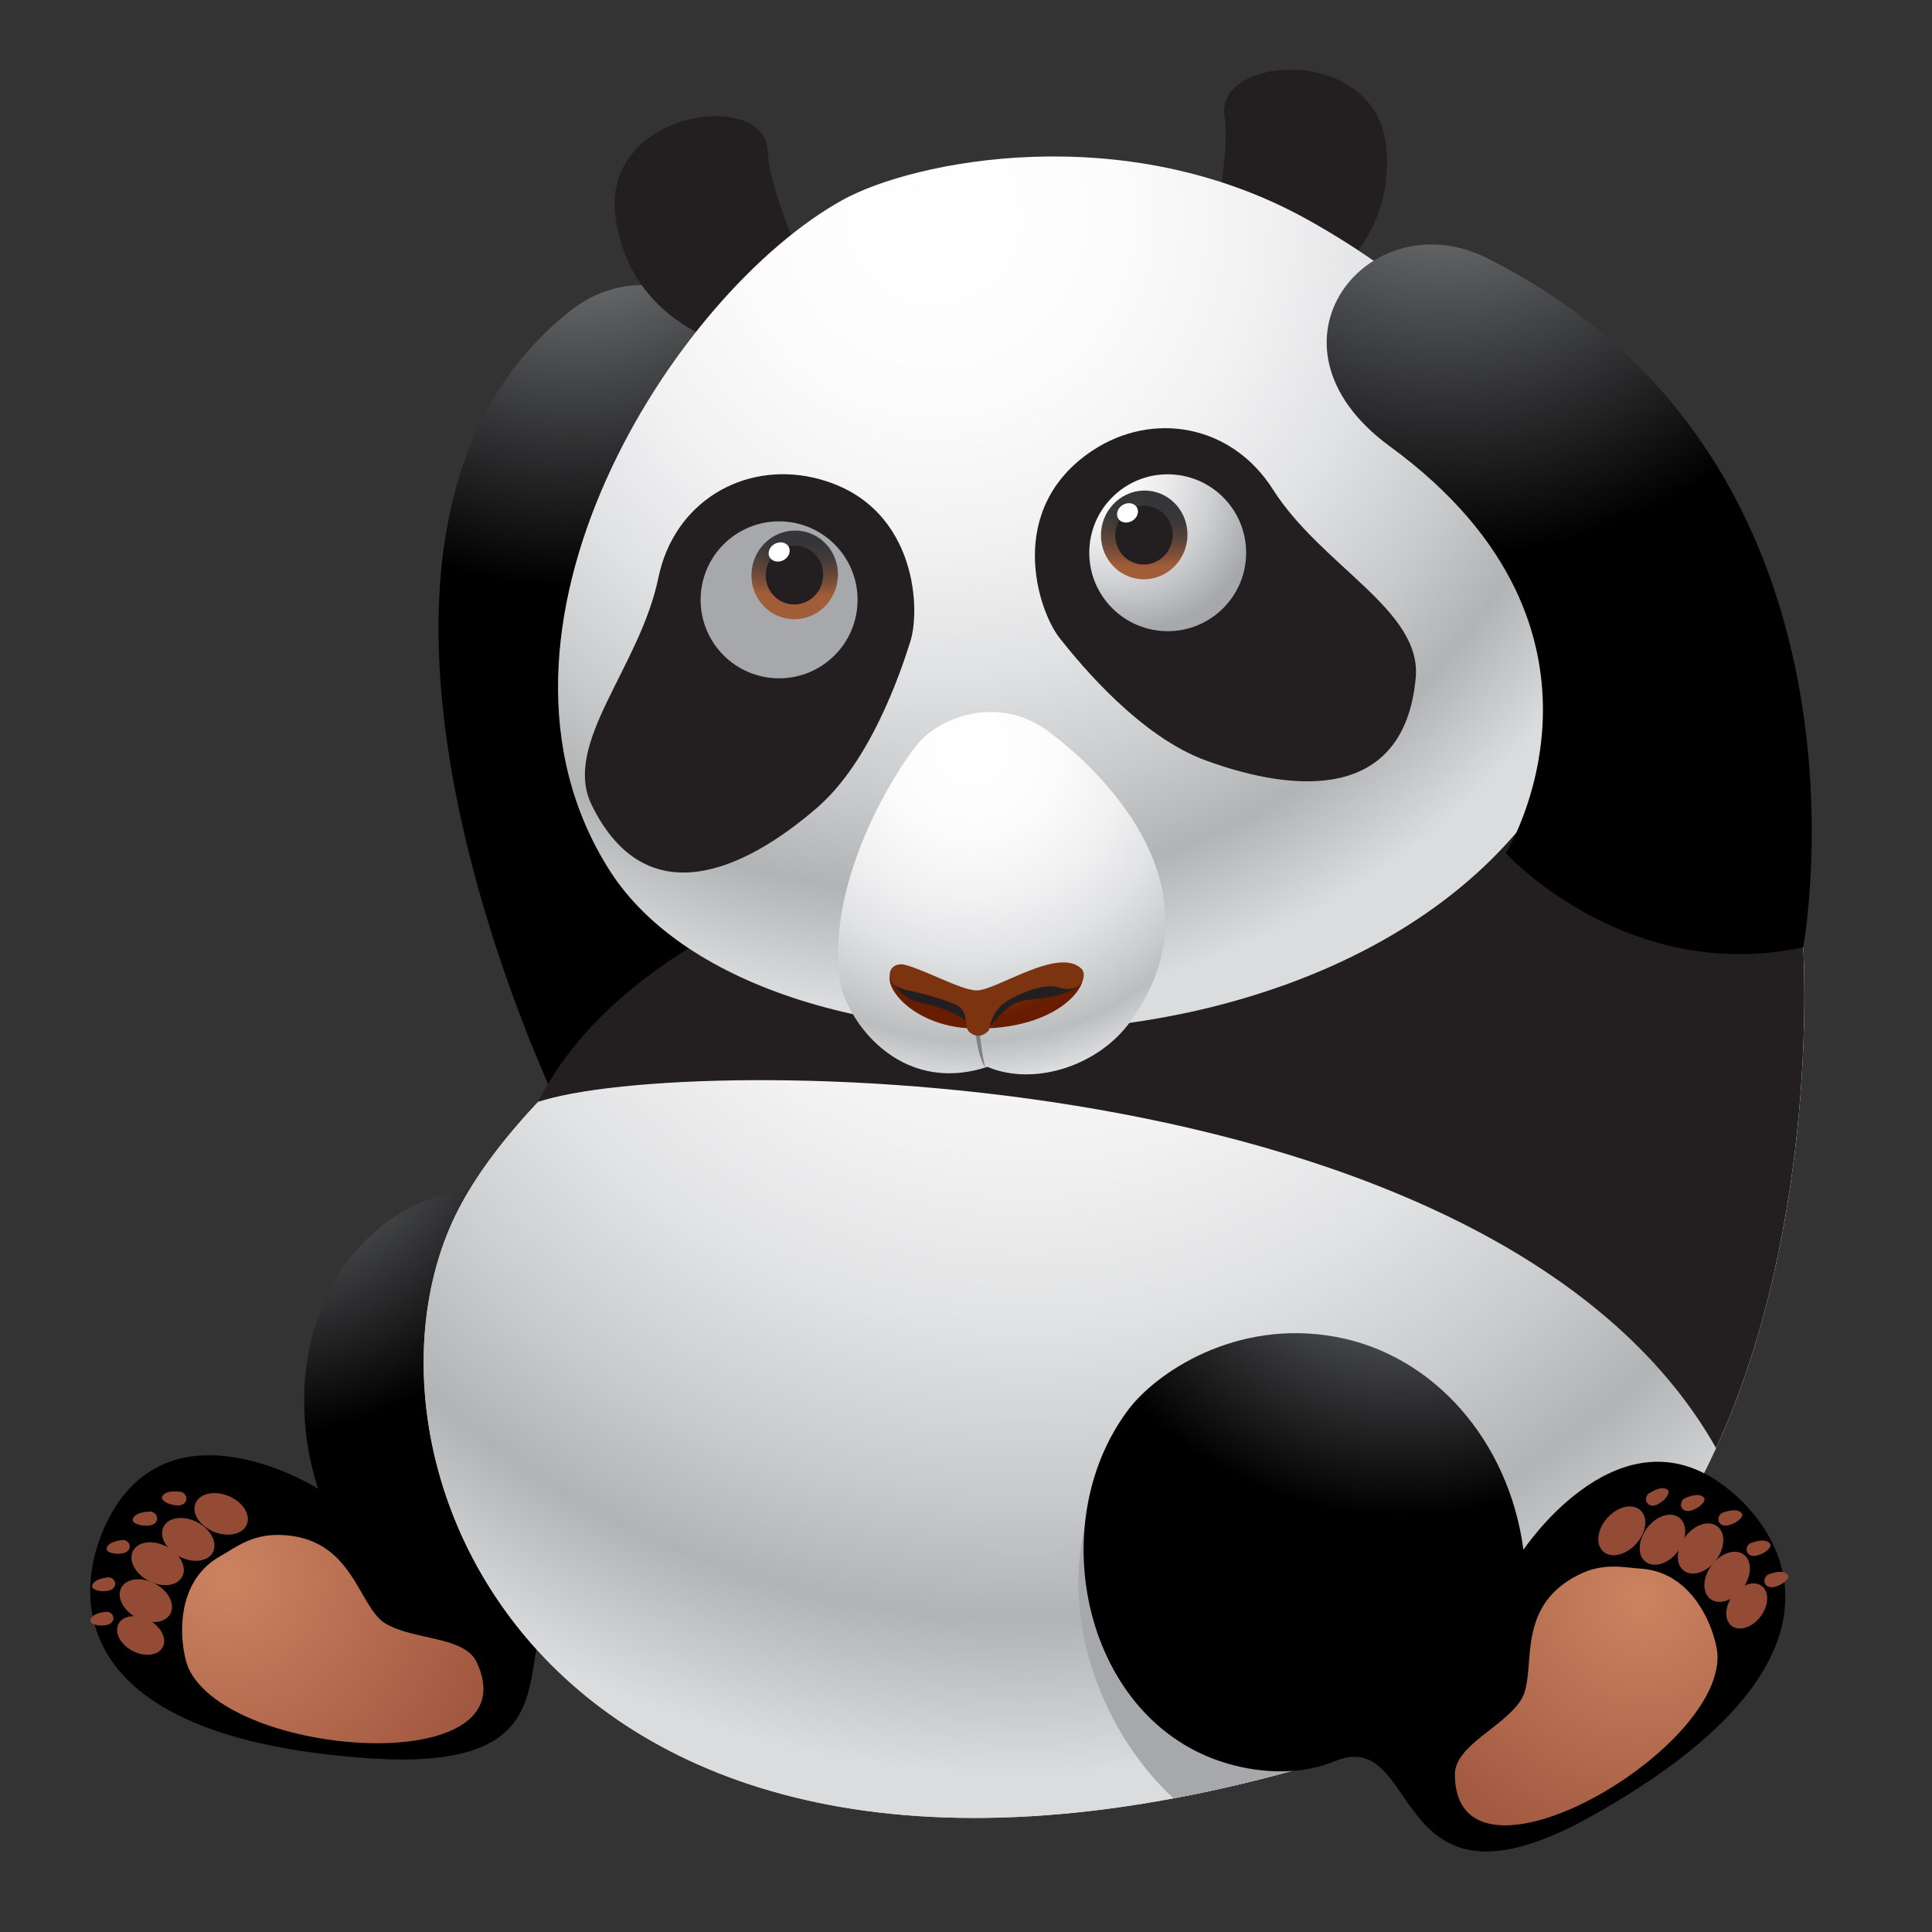 <?xml version="1.0" encoding="utf-8"?>
<!-- Generator: Adobe Illustrator 14.0.0, SVG Export Plug-In . SVG Version: 6.00 Build 43363)  -->
<!DOCTYPE svg PUBLIC "-//W3C//DTD SVG 1.1//EN" "http://www.w3.org/Graphics/SVG/1.1/DTD/svg11.dtd">
<svg version="1.1" id="图层_1" xmlns="http://www.w3.org/2000/svg" xmlns:xlink="http://www.w3.org/1999/xlink" x="0px" y="0px"
	 width="50px" height="50px" viewBox="0 0 50 50" enable-background="new 0 0 50 50" xml:space="preserve">
<rect x="0" y="0" width="50" height="50" fill="#333333" stroke="none"/>
<g>
	
		<radialGradient id="SVGID_1_" cx="-11.363" cy="76.39" r="7.482" gradientTransform="matrix(1.273 0 0 1.273 20.954 -69.602)" gradientUnits="userSpaceOnUse">
		<stop  offset="0" style="stop-color:#929497"/>
		<stop  offset="1" style="stop-color:#000000"/>
	</radialGradient>
	<path fill="url(#SVGID_1_)" d="M15.902,30.857c0,0-3.536-0.76-5.653,0.605c-2.162,1.393-2.891,4.355-2.019,7.064
		c0,0-3.512-2.221-5.237,0.459c-1.001,1.559-2.061,5.955,6.615,6.523c6.104,0.4,2.938-3.607,5.399-4.143
		c2.46-0.533,2.526-1.143,2.526-1.143L15.902,30.857z"/>
	
		<radialGradient id="SVGID_2_" cx="30.768" cy="70.797" r="9.662" gradientTransform="matrix(-1.143 0.27 0.27 1.143 30.98 -85.366)" gradientUnits="userSpaceOnUse">
		<stop  offset="0" style="stop-color:#929497"/>
		<stop  offset="1" style="stop-color:#000000"/>
	</radialGradient>
	<path fill="url(#SVGID_2_)" d="M14.529,28.803c0,0-7.303-14.802,0.224-20.754c2.475-1.957,5.981,0.699,3.293,3.84
		c-4.865,5.685,1.937,13.896,1.937,13.896S16.544,30.66,14.529,28.803z"/>
	
		<radialGradient id="SVGID_3_" cx="4.392" cy="69.2" r="21.549" gradientTransform="matrix(1.273 0 0 1.273 20.954 -69.602)" gradientUnits="userSpaceOnUse">
		<stop  offset="0" style="stop-color:#FFFFFF"/>
		<stop  offset="0.229" style="stop-color:#FCFCFC"/>
		<stop  offset="0.411" style="stop-color:#F2F2F3"/>
		<stop  offset="0.576" style="stop-color:#E1E2E3"/>
		<stop  offset="0.73" style="stop-color:#CACBCD"/>
		<stop  offset="0.854" style="stop-color:#B1B3B5"/>
		<stop  offset="1" style="stop-color:#DBDCDD"/>
	</radialGradient>
	<path fill="url(#SVGID_3_)" d="M20.47,23.251c0,0-6.915,4.286-8.765,8.377c-3.151,6.963,3.453,21.02,25.366,13.037
		c10.667-3.885,9.596-20.148,9.596-20.148L31.716,13.496L20.47,23.251z"/>
	
		<radialGradient id="SVGID_4_" cx="4.392" cy="69.2" r="21.549" gradientTransform="matrix(1.273 0 0 1.273 20.954 -69.602)" gradientUnits="userSpaceOnUse">
		<stop  offset="0" style="stop-color:#FFFFFF"/>
		<stop  offset="0.229" style="stop-color:#FCFCFC"/>
		<stop  offset="0.411" style="stop-color:#F2F2F3"/>
		<stop  offset="0.576" style="stop-color:#E1E2E3"/>
		<stop  offset="0.73" style="stop-color:#CACBCD"/>
		<stop  offset="0.854" style="stop-color:#B1B3B5"/>
		<stop  offset="1" style="stop-color:#DBDCDD"/>
	</radialGradient>
	<path fill="url(#SVGID_4_)" d="M20.47,23.251c0,0-6.915,4.286-8.765,8.377c-3.151,6.963,3.453,21.02,25.366,13.037
		c10.667-3.885,9.596-20.148,9.596-20.148L31.716,13.496L20.47,23.251z"/>
	<path fill="#231F20" d="M37.246,17.573l-11.063,0.723l-5.713,4.956c0,0-4.674,1.56-6.542,5.264
		c3.814-1.271,24.753-1.172,30.483,8.959c2.718-5.922,2.255-12.957,2.255-12.957L37.246,17.573z"/>
	<path fill="#A6A8AB" d="M36.271,43.303c0.648-7.037-4.656-6.75-4.656-6.75s-2.657-0.305-3.477,2.703
		c-0.766,2.809,0.51,5.699,2.234,7.285c1.959-0.365,4.085-0.943,6.377-1.762C36.403,44.467,36.163,44.059,36.271,43.303z"/>
	<path fill="#231F20" d="M31.244,6.604c0,0,0.628-2.536,0.447-3.583c-0.28-1.623,4.029-1.903,4.197,0.896
		c0.168,2.798-2.238,3.861-2.91,4.252C32.307,8.563,31.244,6.604,31.244,6.604z"/>
	<path fill="#231F20" d="M21.015,7.345c0,0-1.116-2.362-1.146-3.424c-0.044-1.646-4.325-1.072-3.938,1.705
		c0.386,2.777,2.955,3.345,3.691,3.597C20.358,9.475,21.015,7.345,21.015,7.345z"/>
	
		<radialGradient id="SVGID_5_" cx="2.526" cy="59.074" r="16.116" gradientTransform="matrix(1.273 0 0 1.273 20.954 -69.602)" gradientUnits="userSpaceOnUse">
		<stop  offset="0" style="stop-color:#FFFFFF"/>
		<stop  offset="0.229" style="stop-color:#FCFCFC"/>
		<stop  offset="0.411" style="stop-color:#F2F2F3"/>
		<stop  offset="0.576" style="stop-color:#E1E2E3"/>
		<stop  offset="0.73" style="stop-color:#CACBCD"/>
		<stop  offset="0.854" style="stop-color:#B1B3B5"/>
		<stop  offset="1" style="stop-color:#DBDCDD"/>
	</radialGradient>
	<path fill="url(#SVGID_5_)" d="M21.819,5.168c1.819-1.002,7.262-2.124,12.001,0.505c5.662,3.142,9.233,8.565,6.964,13.481
		c-4.229,9.162-21.076,9.556-25.01,3.368C11.839,16.333,17.451,7.573,21.819,5.168z"/>
	<path fill="#231F20" d="M27.426,16.517c-0.578-0.732-1.419-3.354,0.848-4.857c1.542-1.021,3.586-0.693,4.666,1.002
		c1.272,2.002,3.861,3.123,3.699,4.88c-0.294,3.19-3.093,2.994-5.435,2.138C29.522,19.064,28.004,17.25,27.426,16.517z"/>
	
		<radialGradient id="SVGID_6_" cx="2.648" cy="75.554" r="3.833" fx="-0.157" fy="72.942" gradientTransform="matrix(0.841 0 0 0.841 27.076 -50.48)" gradientUnits="userSpaceOnUse">
		<stop  offset="0.303" style="stop-color:#FFFFFF"/>
		<stop  offset="0.432" style="stop-color:#FAFAFA"/>
		<stop  offset="0.595" style="stop-color:#EAEAEB"/>
		<stop  offset="0.777" style="stop-color:#D0D1D3"/>
		<stop  offset="0.971" style="stop-color:#ACAEB1"/>
		<stop  offset="1" style="stop-color:#A6A8AB"/>
	</radialGradient>
	<circle fill="url(#SVGID_6_)" cx="30.22" cy="14.305" r="2.03"/>
	
		<radialGradient id="SVGID_7_" cx="0.218" cy="64.083" r="8.613" gradientTransform="matrix(1.03 0 0 1.03 24.923 -46.621)" gradientUnits="userSpaceOnUse">
		<stop  offset="0" style="stop-color:#FFFFFF"/>
		<stop  offset="0.242" style="stop-color:#FCFCFC"/>
		<stop  offset="0.434" style="stop-color:#F2F2F3"/>
		<stop  offset="0.609" style="stop-color:#E1E2E3"/>
		<stop  offset="0.772" style="stop-color:#CACBCD"/>
		<stop  offset="0.854" style="stop-color:#BBBDBF"/>
		<stop  offset="1" style="stop-color:#E6E7E8"/>
	</radialGradient>
	<path fill="url(#SVGID_7_)" d="M23.757,19.244c-0.579,0.696-2.36,3.509-2.028,6.084c0.134,1.03,1.523,3.038,3.826,2.282
		c1.177,0.504,2.859,0,3.706-1.182c2.813-3.917-1.823-7.299-2.259-7.589C25.785,18.027,24.337,18.549,23.757,19.244z"/>
	<path fill="#808184" d="M25.228,26.506c0,0,0.027,0.725,0.269,1.127c0,0-0.215-0.965-0.107-1.207S25.228,26.506,25.228,26.506z"/>
	
		<radialGradient id="SVGID_8_" cx="3.822" cy="69.758" r="1.52" gradientTransform="matrix(1.273 0 0 1.273 20.867 -64.43)" gradientUnits="userSpaceOnUse">
		<stop  offset="0" style="stop-color:#A15C38"/>
		<stop  offset="1" style="stop-color:#681D00"/>
	</radialGradient>
	<path fill="url(#SVGID_8_)" d="M23.09,25.145c0.261-0.241,1.558,0.639,2.241,0.618c0.874-0.023,2.038-0.841,2.577-0.668
		c0.436,0.138-0.256,1.51-2.579,1.526C23.606,26.635,22.764,25.447,23.09,25.145z"/>
	<path fill="#231F20" d="M23.092,25.255c0,0,0.013,0.551,0.827,0.722c0.66,0.138,1.052,0.382,1.207,0.566
		c0.154,0.184,0.103-0.461,0.103-0.461l-0.821-0.613L23.092,25.255z"/>
	<path fill="#231F20" d="M25.403,26.561c0,0-0.001,0.035,0.012,0.037c0.36,0.049,0.465-0.647,1.198-0.721
		c1.293-0.13,1.59-0.438,1.137-0.758c-0.242-0.17-1.802,0.751-1.802,0.751"/>
	
		<radialGradient id="SVGID_9_" cx="-3926.952" cy="-3873.239" r="9.289" gradientTransform="matrix(0.254 0.065 -0.065 0.254 770.923 1262.147)" gradientUnits="userSpaceOnUse">
		<stop  offset="0" style="stop-color:#A15C38"/>
		<stop  offset="1" style="stop-color:#7B340F"/>
	</radialGradient>
	<path fill="url(#SVGID_9_)" d="M23.557,25.644c-0.175-0.031-0.44-0.122-0.5-0.271c-0.115-0.287,0.109-0.475,0.378-0.4
		c0.541,0.146,1.406,0.634,1.821,0.659c0.5,0.029,2.142-1.155,2.738-0.555c0.146,0.146,0.015,0.676-0.623,0.469
		c-0.371-0.119-1.158,0.229-1.42,0.442c-0.318,0.261-0.353,0.671-0.353,0.671s-0.231,0.293-0.513,0.049
		c-0.153-0.135,0.007-0.496-0.309-0.686C24.581,25.908,23.862,25.702,23.557,25.644z"/>
	
		<radialGradient id="SVGID_10_" cx="18.205" cy="68.269" r="9.662" gradientTransform="matrix(1.273 0 0 1.273 14.185 -84.788)" gradientUnits="userSpaceOnUse">
		<stop  offset="0" style="stop-color:#929497"/>
		<stop  offset="1" style="stop-color:#000000"/>
	</radialGradient>
	<path fill="url(#SVGID_10_)" d="M46.667,24.518c0,0,2.337-12.563-8.178-17.836c-3.058-1.532-6.136,2.225-2.519,4.87
		c6.548,4.787,3.002,10.532,3.002,10.532S42.09,25.493,46.667,24.518z"/>
	
		<radialGradient id="SVGID_11_" cx="-7676.799" cy="-7625.215" r="2.002" gradientTransform="matrix(0.353 -0.275 0.275 0.353 4810.685 616.406)" gradientUnits="userSpaceOnUse">
		<stop  offset="0" style="stop-color:#CB8361"/>
		<stop  offset="1" style="stop-color:#944B36"/>
	</radialGradient>
	<path fill="url(#SVGID_11_)" d="M4.411,41.76c0.128-0.244-0.053-0.594-0.404-0.777c-0.352-0.186-0.741-0.135-0.869,0.109
		c-0.128,0.246,0.053,0.594,0.404,0.777C3.894,42.053,4.282,42.006,4.411,41.76z"/>
	
		<radialGradient id="SVGID_12_" cx="-7656.453" cy="-7631.461" r="2.002" gradientTransform="matrix(0.317 -0.248 0.248 0.317 4325.045 566.26)" gradientUnits="userSpaceOnUse">
		<stop  offset="0" style="stop-color:#CB8361"/>
		<stop  offset="1" style="stop-color:#944B36"/>
	</radialGradient>
	<path fill="url(#SVGID_12_)" d="M4.213,42.625c0.116-0.219-0.047-0.533-0.364-0.699s-0.667-0.121-0.782,0.1
		s0.048,0.533,0.364,0.699S4.098,42.848,4.213,42.625z"/>
	
		<radialGradient id="SVGID_13_" cx="-7681.01" cy="-7622.345" r="2.002" gradientTransform="matrix(0.353 -0.275 0.275 0.353 4811.686 613.277)" gradientUnits="userSpaceOnUse">
		<stop  offset="0" style="stop-color:#CB8361"/>
		<stop  offset="1" style="stop-color:#944B36"/>
	</radialGradient>
	<path fill="url(#SVGID_13_)" d="M4.717,40.803c0.128-0.244-0.053-0.594-0.405-0.777c-0.352-0.184-0.74-0.135-0.869,0.109
		c-0.128,0.246,0.053,0.594,0.404,0.777C4.2,41.096,4.588,41.049,4.717,40.803z"/>
	
		<radialGradient id="SVGID_14_" cx="-7686.145" cy="-7622.306" r="2.002" gradientTransform="matrix(0.353 -0.275 0.275 0.353 4814.28 611.219)" gradientUnits="userSpaceOnUse">
		<stop  offset="0" style="stop-color:#CB8361"/>
		<stop  offset="1" style="stop-color:#944B36"/>
	</radialGradient>
	<path fill="url(#SVGID_14_)" d="M5.51,40.172c0.128-0.244-0.053-0.594-0.405-0.777c-0.352-0.184-0.741-0.133-0.869,0.111
		c-0.128,0.246,0.053,0.592,0.405,0.777C4.993,40.467,5.382,40.418,5.51,40.172z"/>
	
		<radialGradient id="SVGID_15_" cx="-7690.197" cy="-7609.921" r="2.002" gradientTransform="matrix(0.326 -0.306 0.306 0.326 4844.519 168.902)" gradientUnits="userSpaceOnUse">
		<stop  offset="0" style="stop-color:#CB8361"/>
		<stop  offset="1" style="stop-color:#944B36"/>
	</radialGradient>
	<path fill="url(#SVGID_15_)" d="M6.388,39.453c0.105-0.256-0.106-0.586-0.473-0.736c-0.367-0.152-0.75-0.068-0.855,0.188
		c-0.106,0.256,0.105,0.586,0.473,0.738C5.899,39.793,6.283,39.709,6.388,39.453z"/>
	
		<radialGradient id="SVGID_16_" cx="-7689.328" cy="-7616.977" r="1.19" gradientTransform="matrix(0.341 -0.29 0.29 0.341 4834.47 407.046)" gradientUnits="userSpaceOnUse">
		<stop  offset="0" style="stop-color:#FBBC85"/>
		<stop  offset="1" style="stop-color:#944B36"/>
	</radialGradient>
	<path fill="url(#SVGID_16_)" d="M4.704,38.613c0,0-0.407-0.08-0.507,0.117c-0.05,0.098,0.175,0.232,0.419,0.229
		C4.858,38.953,4.891,38.701,4.704,38.613z"/>
	
		<radialGradient id="SVGID_17_" cx="-7684.704" cy="-7593.899" r="1.191" gradientTransform="matrix(0.292 -0.339 0.339 0.292 4823.293 -345.298)" gradientUnits="userSpaceOnUse">
		<stop  offset="0" style="stop-color:#FBBC85"/>
		<stop  offset="1" style="stop-color:#944B36"/>
	</radialGradient>
	<path fill="url(#SVGID_17_)" d="M3.919,39.121c0,0-0.414-0.018-0.483,0.193c-0.034,0.105,0.209,0.203,0.449,0.162
		S4.118,39.18,3.919,39.121z"/>
	
		<radialGradient id="SVGID_18_" cx="-11.841" cy="86.743" r="7.294" gradientTransform="matrix(1.273 0 0 1.273 20.954 -69.602)" gradientUnits="userSpaceOnUse">
		<stop  offset="0" style="stop-color:#CB8361"/>
		<stop  offset="1" style="stop-color:#944B36"/>
	</radialGradient>
	<path fill="url(#SVGID_18_)" d="M4.877,43.168C4.693,42.758,4.399,41,5.705,40.271c0.384-0.213,0.792-0.563,1.529-0.547
		c1.918,0.043,2.022,1.861,2.743,2.293c0.72,0.434,2.036,0.322,2.356,0.994C13.79,46.063,5.935,45.51,4.877,43.168z"/>
	
		<radialGradient id="SVGID_19_" cx="-31.872" cy="65.416" r="7.482" gradientTransform="matrix(-1.15 0.548 0.548 1.15 -36.23 -28.045)" gradientUnits="userSpaceOnUse">
		<stop  offset="0" style="stop-color:#929497"/>
		<stop  offset="1" style="stop-color:#000000"/>
	</radialGradient>
	<path fill="url(#SVGID_19_)" d="M29.203,36.48c0.706-0.938,2.763-2.359,5.364-1.883c2.531,0.463,4.483,2.688,4.86,5.512
		c0,0,2.303-3.48,4.925-1.84c1.569,0.982,4.422,4.49-3.166,8.734c-5.339,2.986-4.333-2.389-6.656-1.418
		c-0.801,0.334-1.818,0.334-2.772,0.053C28.08,44.563,26.947,39.477,29.203,36.48z"/>
	
		<radialGradient id="SVGID_20_" cx="-7703.297" cy="-7684.896" r="2.003" gradientTransform="matrix(-0.437 -0.097 -0.097 0.437 -4065.809 2650.613)" gradientUnits="userSpaceOnUse">
		<stop  offset="0" style="stop-color:#CB8361"/>
		<stop  offset="1" style="stop-color:#944B36"/>
	</radialGradient>
	<path fill="url(#SVGID_20_)" d="M44.267,41.383c-0.222-0.166-0.207-0.561,0.031-0.877c0.238-0.318,0.61-0.439,0.832-0.273
		c0.221,0.166,0.207,0.559-0.031,0.877C44.86,41.426,44.487,41.549,44.267,41.383z"/>
	
		<radialGradient id="SVGID_21_" cx="-7685.834" cy="-7697.814" r="2.002" gradientTransform="matrix(-0.393 -0.087 -0.087 0.393 -3648.459 2396.892)" gradientUnits="userSpaceOnUse">
		<stop  offset="0" style="stop-color:#CB8361"/>
		<stop  offset="1" style="stop-color:#944B36"/>
	</radialGradient>
	<path fill="url(#SVGID_21_)" d="M44.817,42.08c-0.199-0.15-0.187-0.502,0.028-0.789c0.215-0.285,0.549-0.396,0.748-0.246
		s0.187,0.502-0.027,0.787C45.352,42.119,45.016,42.229,44.817,42.08z"/>
	
		<radialGradient id="SVGID_22_" cx="-7707.509" cy="-7682.029" r="2.002" gradientTransform="matrix(-0.437 -0.097 -0.097 0.437 -4068.059 2648.218)" gradientUnits="userSpaceOnUse">
		<stop  offset="0" style="stop-color:#CB8361"/>
		<stop  offset="1" style="stop-color:#944B36"/>
	</radialGradient>
	<path fill="url(#SVGID_22_)" d="M43.579,40.65c-0.221-0.166-0.207-0.559,0.031-0.875c0.238-0.318,0.61-0.441,0.832-0.275
		c0.221,0.168,0.207,0.559-0.031,0.875C44.173,40.693,43.8,40.816,43.579,40.65z"/>
	
		<radialGradient id="SVGID_23_" cx="-7712.643" cy="-7681.987" r="2.001" gradientTransform="matrix(-0.437 -0.097 -0.097 0.437 -4071.284 2647.476)" gradientUnits="userSpaceOnUse">
		<stop  offset="0" style="stop-color:#CB8361"/>
		<stop  offset="1" style="stop-color:#944B36"/>
	</radialGradient>
	<path fill="url(#SVGID_23_)" d="M42.592,40.422c-0.222-0.166-0.207-0.557,0.031-0.875c0.238-0.316,0.611-0.439,0.833-0.273
		c0.221,0.166,0.206,0.559-0.033,0.875C43.186,40.467,42.813,40.588,42.592,40.422z"/>
	
		<radialGradient id="SVGID_24_" cx="-7711.147" cy="-7671.713" r="2.003" gradientTransform="matrix(-0.426 -0.136 -0.136 0.426 -4288.108 2260.889)" gradientUnits="userSpaceOnUse">
		<stop  offset="0" style="stop-color:#CB8361"/>
		<stop  offset="1" style="stop-color:#944B36"/>
	</radialGradient>
	<path fill="url(#SVGID_24_)" d="M41.49,40.152c-0.205-0.186-0.156-0.576,0.11-0.871c0.266-0.295,0.648-0.383,0.853-0.197
		c0.206,0.186,0.156,0.574-0.109,0.869S41.695,40.338,41.49,40.152z"/>
	
		<radialGradient id="SVGID_25_" cx="-7713.251" cy="-7677.648" r="1.189" gradientTransform="matrix(-0.432 -0.115 -0.115 0.432 -4176.539 2471.416)" gradientUnits="userSpaceOnUse">
		<stop  offset="0" style="stop-color:#FBBC85"/>
		<stop  offset="1" style="stop-color:#944B36"/>
	</radialGradient>
	<path fill="url(#SVGID_25_)" d="M42.649,38.668c0,0,0.332-0.248,0.509-0.111c0.086,0.064-0.059,0.285-0.28,0.385
		C42.657,39.041,42.519,38.828,42.649,38.668z"/>
	
		<radialGradient id="SVGID_26_" cx="-7698.925" cy="-7657.566" r="1.19" gradientTransform="matrix(-0.41 -0.18 -0.18 0.41 -4489.289 1788.003)" gradientUnits="userSpaceOnUse">
		<stop  offset="0" style="stop-color:#FBBC85"/>
		<stop  offset="1" style="stop-color:#944B36"/>
	</radialGradient>
	<path fill="url(#SVGID_26_)" d="M43.576,38.789c0,0,0.365-0.195,0.52-0.033c0.075,0.08-0.102,0.273-0.336,0.338
		C43.524,39.16,43.422,38.928,43.576,38.789z"/>
	
		<radialGradient id="SVGID_27_" cx="-7690.673" cy="-7648.144" r="1.19" gradientTransform="matrix(-0.397 -0.207 -0.207 0.397 -4589.794 1480.477)" gradientUnits="userSpaceOnUse">
		<stop  offset="0" style="stop-color:#FBBC85"/>
		<stop  offset="1" style="stop-color:#944B36"/>
	</radialGradient>
	<path fill="url(#SVGID_27_)" d="M44.554,39.16c0,0,0.379-0.168,0.521,0.002c0.07,0.084-0.119,0.266-0.358,0.314
		C44.479,39.527,44.392,39.287,44.554,39.16z"/>
	
		<radialGradient id="SVGID_28_" cx="-7685.543" cy="-7649.956" r="1.191" gradientTransform="matrix(-0.397 -0.207 -0.207 0.397 -4587.402 1483.042)" gradientUnits="userSpaceOnUse">
		<stop  offset="0" style="stop-color:#FBBC85"/>
		<stop  offset="1" style="stop-color:#944B36"/>
	</radialGradient>
	<path fill="url(#SVGID_28_)" d="M45.285,39.945c0,0,0.379-0.17,0.521,0.002c0.069,0.084-0.119,0.266-0.357,0.314
		C45.21,40.313,45.123,40.072,45.285,39.945z"/>
	
		<radialGradient id="SVGID_29_" cx="-7681.577" cy="-7652.516" r="1.19" gradientTransform="matrix(-0.397 -0.207 -0.207 0.397 -4585.898 1485.689)" gradientUnits="userSpaceOnUse">
		<stop  offset="0" style="stop-color:#FBBC85"/>
		<stop  offset="1" style="stop-color:#944B36"/>
	</radialGradient>
	<path fill="url(#SVGID_29_)" d="M45.746,40.756c0,0,0.377-0.172,0.52,0c0.071,0.084-0.119,0.266-0.357,0.316
		C45.67,41.121,45.583,40.881,45.746,40.756z"/>
	
		<radialGradient id="SVGID_30_" cx="-32.35" cy="75.769" r="7.293" gradientTransform="matrix(-1.15 0.548 0.548 1.15 -36.23 -28.045)" gradientUnits="userSpaceOnUse">
		<stop  offset="0" style="stop-color:#CB8361"/>
		<stop  offset="1" style="stop-color:#944B36"/>
	</radialGradient>
	<path fill="url(#SVGID_30_)" d="M44.45,42.854c-0.009-0.447-0.5-2.162-1.991-2.258c-0.438-0.027-0.957-0.168-1.615,0.164
		c-1.714,0.863-1.025,2.549-1.49,3.25c-0.464,0.701-1.7,1.166-1.701,1.91C37.649,49.299,44.504,45.424,44.45,42.854z"/>
	<g>
		
			<radialGradient id="SVGID_31_" cx="-143.787" cy="327.714" r="2.194" gradientTransform="matrix(-1.731 0.237 0.403 0.826 -351.036 -223.832)" gradientUnits="userSpaceOnUse">
			<stop  offset="0.303" style="stop-color:#363639"/>
			<stop  offset="0.419" style="stop-color:#3B3839"/>
			<stop  offset="0.565" style="stop-color:#4B3E39"/>
			<stop  offset="0.727" style="stop-color:#654739"/>
			<stop  offset="0.9" style="stop-color:#895338"/>
			<stop  offset="1" style="stop-color:#A15C38"/>
		</radialGradient>
		<path fill="url(#SVGID_31_)" d="M29.636,14.991c-0.618,0.019-1.13-0.479-1.143-1.114c-0.013-0.633,0.477-1.161,1.096-1.181
			c0.619-0.018,1.129,0.481,1.142,1.116C30.745,14.445,30.254,14.973,29.636,14.991z"/>
		<path fill="#231F20" d="M29.622,14.61c-0.411,0.012-0.751-0.318-0.76-0.739s0.316-0.771,0.728-0.785
			c0.411-0.01,0.751,0.32,0.76,0.741C30.356,14.248,30.031,14.598,29.622,14.61z"/>
		<path fill="#FFFFFF" d="M28.912,13.268c-0.025,0.141,0.076,0.254,0.225,0.256c0.147,0.003,0.287-0.108,0.311-0.245
			c0.023-0.14-0.076-0.255-0.226-0.256C29.075,13.02,28.936,13.13,28.912,13.268z"/>
	</g>
	<path fill="#231F20" d="M23.56,16.6c0.281-0.891,0.135-3.64-2.518-4.24c-1.804-0.406-3.598,0.626-4.004,2.595
		c-0.479,2.324-2.501,4.292-1.726,5.876c1.409,2.878,3.956,1.7,5.84,0.067C22.505,19.725,23.281,17.491,23.56,16.6z"/>
	
		<radialGradient id="SVGID_32_" cx="11.691" cy="75.328" r="3.832" fx="8.886" fy="72.717" gradientTransform="matrix(-0.786 0.299 0.299 0.786 7.231 -48.577)" gradientUnits="userSpaceOnUse">
		<stop  offset="0.303" style="stop-color:#FFFFFF"/>
		<stop  offset="0.432" style="stop-color:#FAFAFA"/>
		<stop  offset="0.595" style="stop-color:#EAEAEB"/>
		<stop  offset="0.777" style="stop-color:#D0D1D3"/>
		<stop  offset="0.971" style="stop-color:#ACAEB1"/>
		<stop  offset="1" style="stop-color:#A6A8AB"/>
	</radialGradient>
	<circle fill="url(#SVGID_32_)" cx="20.163" cy="15.524" r="2.031"/>
	<g>
		
			<radialGradient id="SVGID_33_" cx="-155.938" cy="328.08" r="2.193" gradientTransform="matrix(-1.741 0.144 0.358 0.846 -368.141 -241.548)" gradientUnits="userSpaceOnUse">
			<stop  offset="0.303" style="stop-color:#363639"/>
			<stop  offset="0.419" style="stop-color:#3B3839"/>
			<stop  offset="0.565" style="stop-color:#4B3E39"/>
			<stop  offset="0.727" style="stop-color:#654739"/>
			<stop  offset="0.9" style="stop-color:#895338"/>
			<stop  offset="1" style="stop-color:#A15C38"/>
		</radialGradient>
		<path fill="url(#SVGID_33_)" d="M20.528,16.025c-0.617-0.017-1.102-0.539-1.08-1.174c0.021-0.634,0.539-1.135,1.157-1.12
			c0.619,0.016,1.101,0.541,1.08,1.174C21.666,15.539,21.147,16.041,20.528,16.025z"/>
		<path fill="#231F20" d="M20.536,15.644c-0.411-0.01-0.733-0.359-0.719-0.78c0.014-0.42,0.357-0.753,0.768-0.743
			c0.411,0.011,0.733,0.359,0.719,0.779C21.289,15.321,20.946,15.654,20.536,15.644z"/>
		<path fill="#FFFFFF" d="M19.898,14.266c-0.032,0.138,0.063,0.257,0.211,0.267c0.146,0.011,0.292-0.093,0.322-0.229
			c0.032-0.138-0.063-0.257-0.21-0.268C20.076,14.027,19.93,14.129,19.898,14.266z"/>
	</g>
	
		<radialGradient id="SVGID_34_" cx="-7673.224" cy="-7582.563" r="1.19" gradientTransform="matrix(0.256 -0.34 0.34 0.256 4546.76 -629.217)" gradientUnits="userSpaceOnUse">
		<stop  offset="0" style="stop-color:#FBBC85"/>
		<stop  offset="1" style="stop-color:#944B36"/>
	</radialGradient>
	<path fill="url(#SVGID_34_)" d="M3.207,39.854c0,0-0.394,0.012-0.446,0.215c-0.026,0.102,0.211,0.18,0.436,0.125
		C3.421,40.139,3.399,39.896,3.207,39.854z"/>
	
		<radialGradient id="SVGID_35_" cx="-7667.906" cy="-7584.061" r="1.19" gradientTransform="matrix(0.256 -0.34 0.34 0.256 4545.533 -626.057)" gradientUnits="userSpaceOnUse">
		<stop  offset="0" style="stop-color:#FBBC85"/>
		<stop  offset="1" style="stop-color:#944B36"/>
	</radialGradient>
	<path fill="url(#SVGID_35_)" d="M2.831,40.822c0,0-0.394,0.01-0.446,0.215c-0.025,0.1,0.212,0.18,0.437,0.125
		C3.046,41.105,3.023,40.863,2.831,40.822z"/>
	
		<radialGradient id="SVGID_36_" cx="-7663.967" cy="-7586.709" r="1.189" gradientTransform="matrix(0.256 -0.34 0.34 0.256 4545.378 -623.151)" gradientUnits="userSpaceOnUse">
		<stop  offset="0" style="stop-color:#FBBC85"/>
		<stop  offset="1" style="stop-color:#944B36"/>
	</radialGradient>
	<path fill="url(#SVGID_36_)" d="M2.784,41.711c0,0-0.394,0.01-0.446,0.215c-0.026,0.1,0.211,0.18,0.436,0.125
		C2.999,41.994,2.976,41.754,2.784,41.711z"/>
</g>
</svg>
